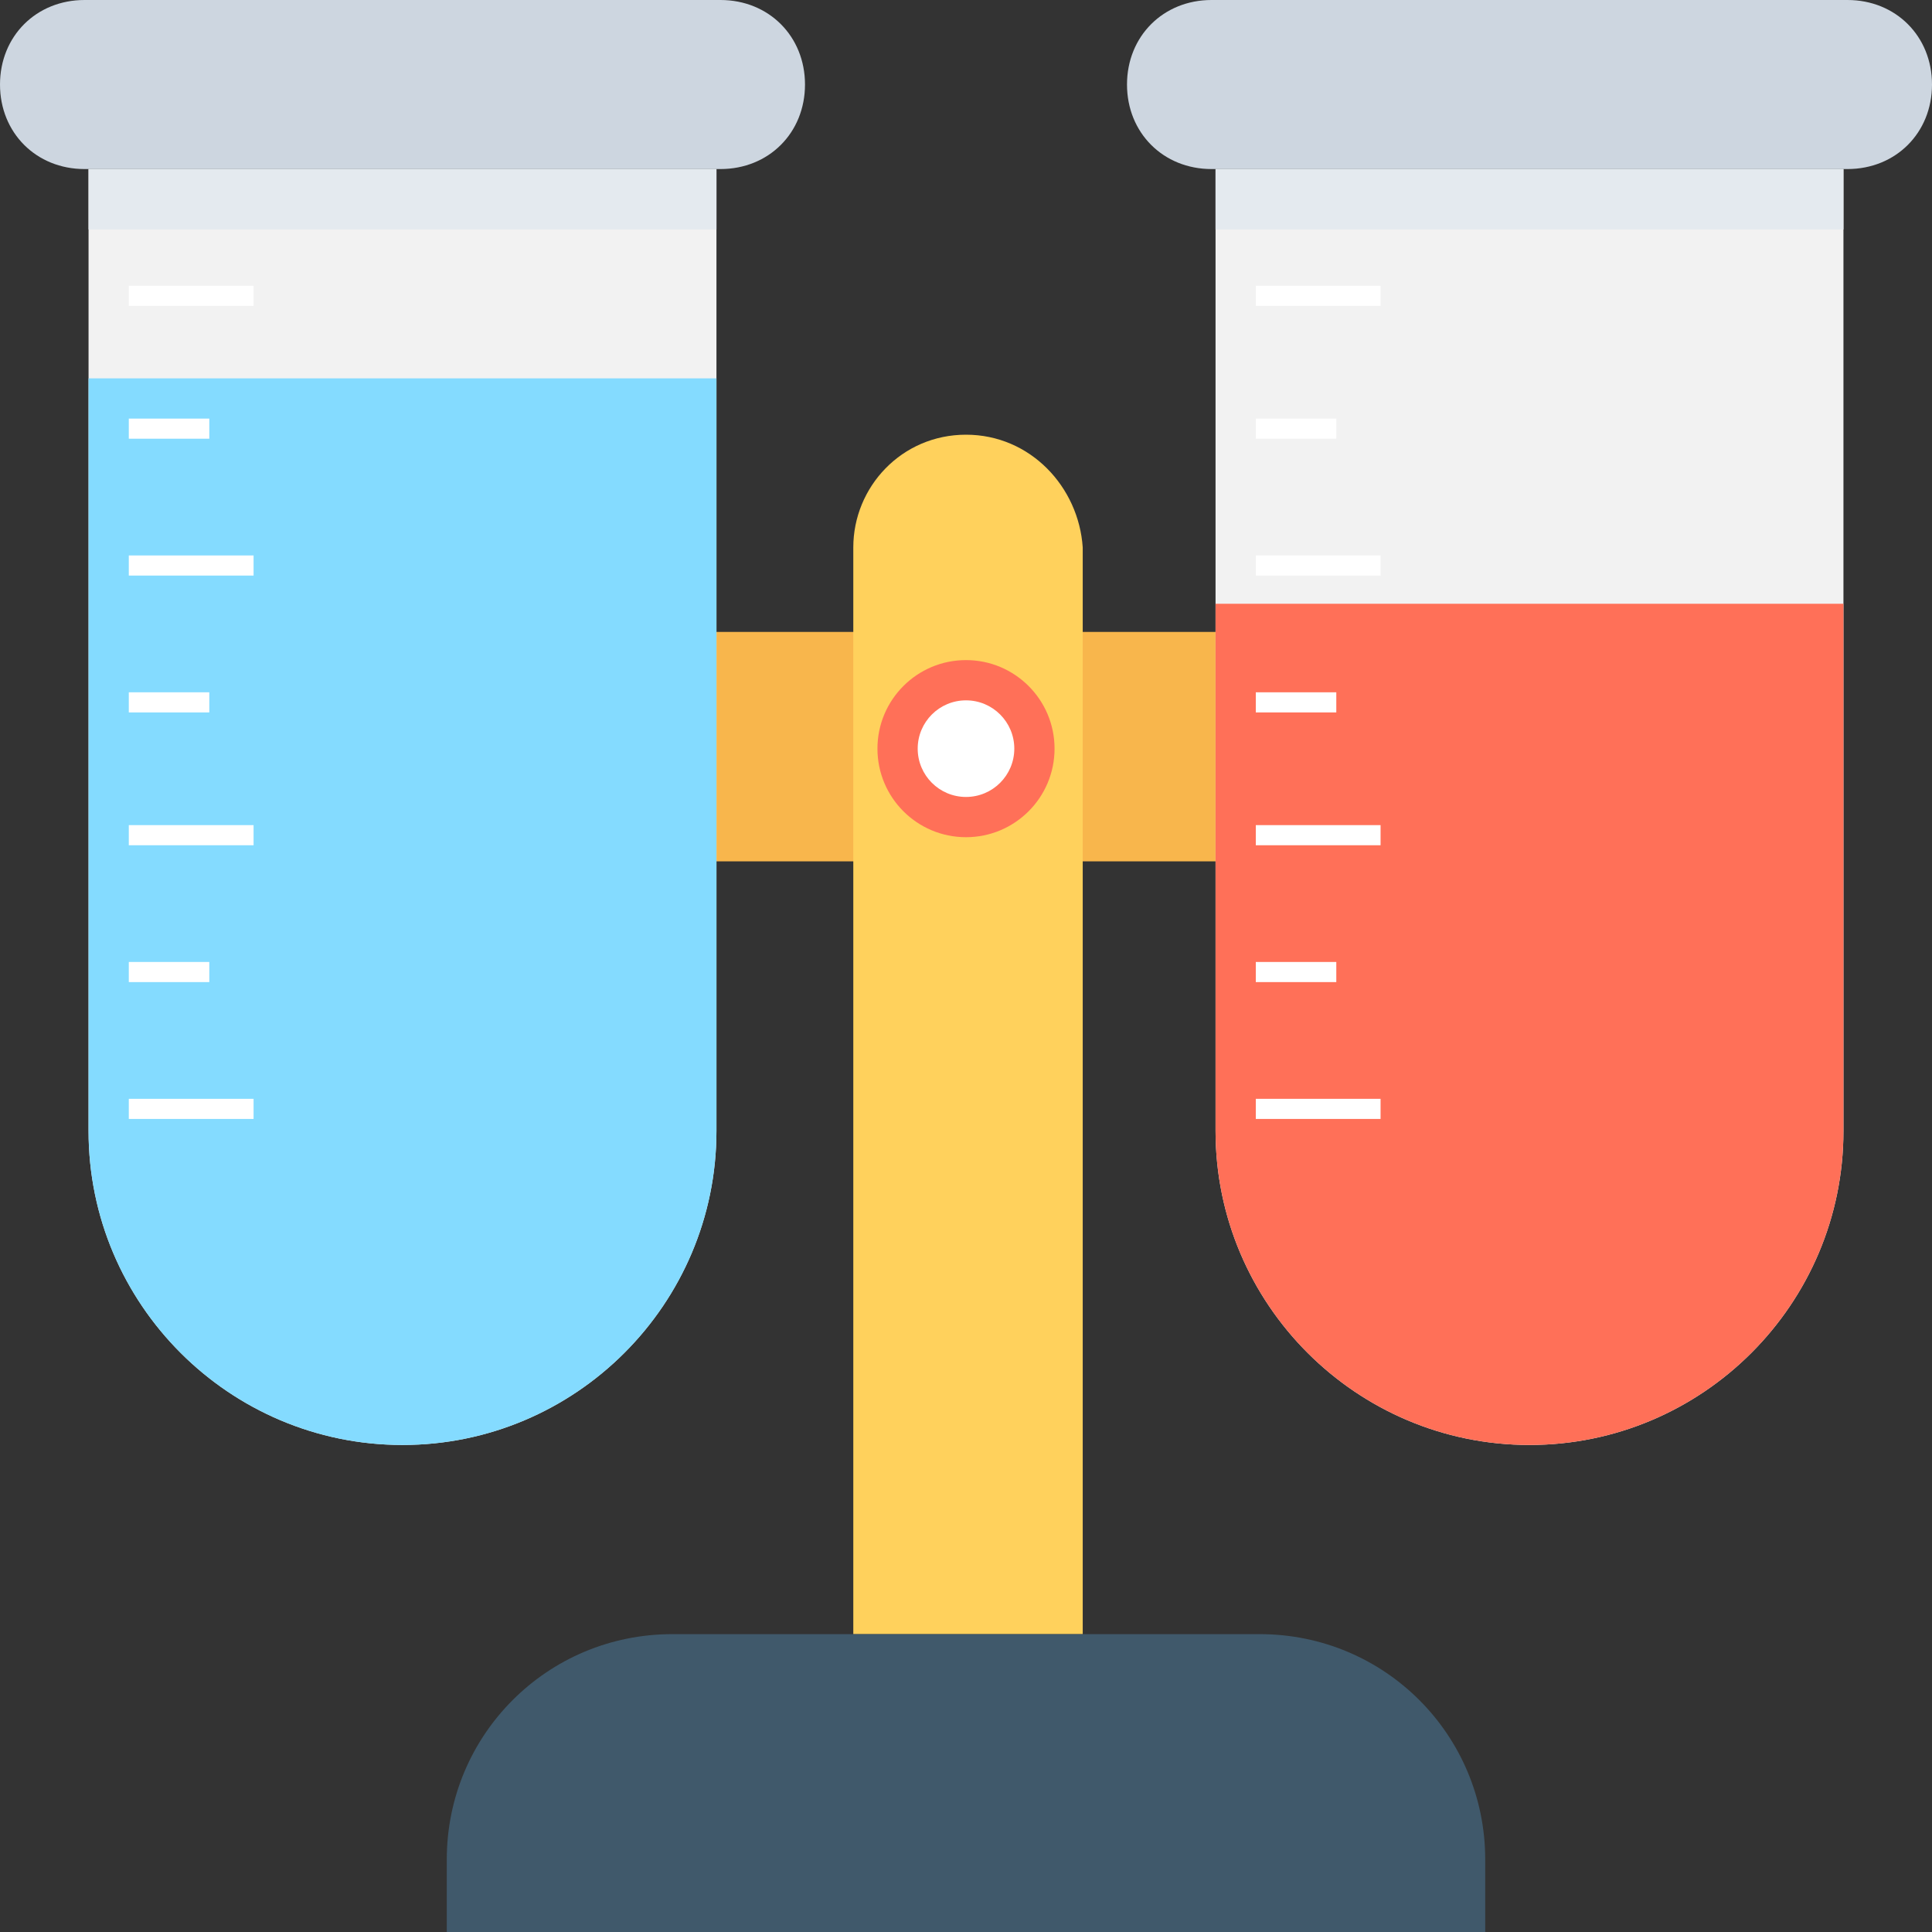 <?xml version="1.0" encoding="iso-8859-1"?>
<!-- Generator: Adobe Illustrator 19.0.0, SVG Export Plug-In . SVG Version: 6.00 Build 0)  -->
<svg version="1.1" id="Capa_1" xmlns="http://www.w3.org/2000/svg" xmlns:xlink="http://www.w3.org/1999/xlink" x="0px" y="0px"
	 viewBox="0 0 512 512" style="enable-background:new 0 0 512 512;" xml:space="preserve">
<rect x="0" y="0" width="512" height="512" fill="#333333" stroke="none"/>
<rect x="99.2" y="167.467" style="fill:#F8B64C;" width="313.6" height="60.8"/>
<path style="fill:#FFD15C;" d="M256,115.2c-17.067,0-29.867,13.867-29.867,29.867v288h60.8v-288
	C285.867,129.067,273.067,115.2,256,115.2z"/>
<path style="fill:#40596B;" d="M118.4,512v-19.2c0-33.067,26.667-59.733,59.733-59.733h155.733
	c33.067,0,59.733,26.667,59.733,59.733V512H118.4z"/>
<path style="fill:#F2F2F2;" d="M189.867,44.8v254.933c0,45.867-37.333,83.2-83.2,83.2s-83.2-37.333-83.2-83.2V44.8H189.867z"/>
<path style="fill:#CDD6E0;" d="M190.933,0H22.4C9.6,0,0,9.6,0,22.4s9.6,22.4,22.4,22.4h168.533c12.8,0,22.4-9.6,22.4-22.4
	S203.733,0,190.933,0z"/>
<path style="fill:#F2F2F2;" d="M488.533,44.8v254.933c0,45.867-37.333,83.2-83.2,83.2s-83.2-37.333-83.2-83.2V44.8H488.533z"/>
<path style="fill:#84DBFF;" d="M23.467,100.267v199.467c0,45.867,37.333,83.2,83.2,83.2s83.2-37.333,83.2-83.2V100.267H23.467z"/>
<path style="fill:#FF7058;" d="M322.133,160v139.733c0,45.867,37.333,83.2,83.2,83.2s83.2-37.333,83.2-83.2V160H322.133z"/>
<path style="fill:#CDD6E0;" d="M489.6,0H321.067c-12.8,0-22.4,9.6-22.4,22.4s9.6,22.4,22.4,22.4H489.6c12.8,0,22.4-9.6,22.4-22.4
	S502.4,0,489.6,0z"/>
<g>
	<rect x="23.467" y="44.8" style="fill:#E4EAEF;" width="166.4" height="16"/>
	<rect x="322.133" y="44.8" style="fill:#E4EAEF;" width="166.4" height="16"/>
</g>
<circle style="fill:#FF7058;" cx="256" cy="198.4" r="23.467"/>
<g>
	<circle style="fill:#FFFFFF;" cx="256" cy="198.4" r="12.8"/>
	<rect x="34.133" y="75.733" style="fill:#FFFFFF;" width="33.067" height="5.333"/>
	<rect x="34.133" y="110.933" style="fill:#FFFFFF;" width="21.333" height="5.333"/>
	<rect x="34.133" y="147.2" style="fill:#FFFFFF;" width="33.067" height="5.333"/>
	<rect x="34.133" y="183.467" style="fill:#FFFFFF;" width="21.333" height="5.333"/>
	<rect x="34.133" y="218.667" style="fill:#FFFFFF;" width="33.067" height="5.333"/>
	<rect x="34.133" y="254.933" style="fill:#FFFFFF;" width="21.333" height="5.333"/>
	<rect x="34.133" y="291.2" style="fill:#FFFFFF;" width="33.067" height="5.333"/>
	<rect x="332.8" y="75.733" style="fill:#FFFFFF;" width="33.067" height="5.333"/>
	<rect x="332.8" y="110.933" style="fill:#FFFFFF;" width="21.333" height="5.333"/>
	<rect x="332.8" y="147.2" style="fill:#FFFFFF;" width="33.067" height="5.333"/>
	<rect x="332.8" y="183.467" style="fill:#FFFFFF;" width="21.333" height="5.333"/>
	<rect x="332.8" y="218.667" style="fill:#FFFFFF;" width="33.067" height="5.333"/>
	<rect x="332.8" y="254.933" style="fill:#FFFFFF;" width="21.333" height="5.333"/>
	<rect x="332.8" y="291.2" style="fill:#FFFFFF;" width="33.067" height="5.333"/>
</g>
<g>
</g>
<g>
</g>
<g>
</g>
<g>
</g>
<g>
</g>
<g>
</g>
<g>
</g>
<g>
</g>
<g>
</g>
<g>
</g>
<g>
</g>
<g>
</g>
<g>
</g>
<g>
</g>
<g>
</g>
</svg>
